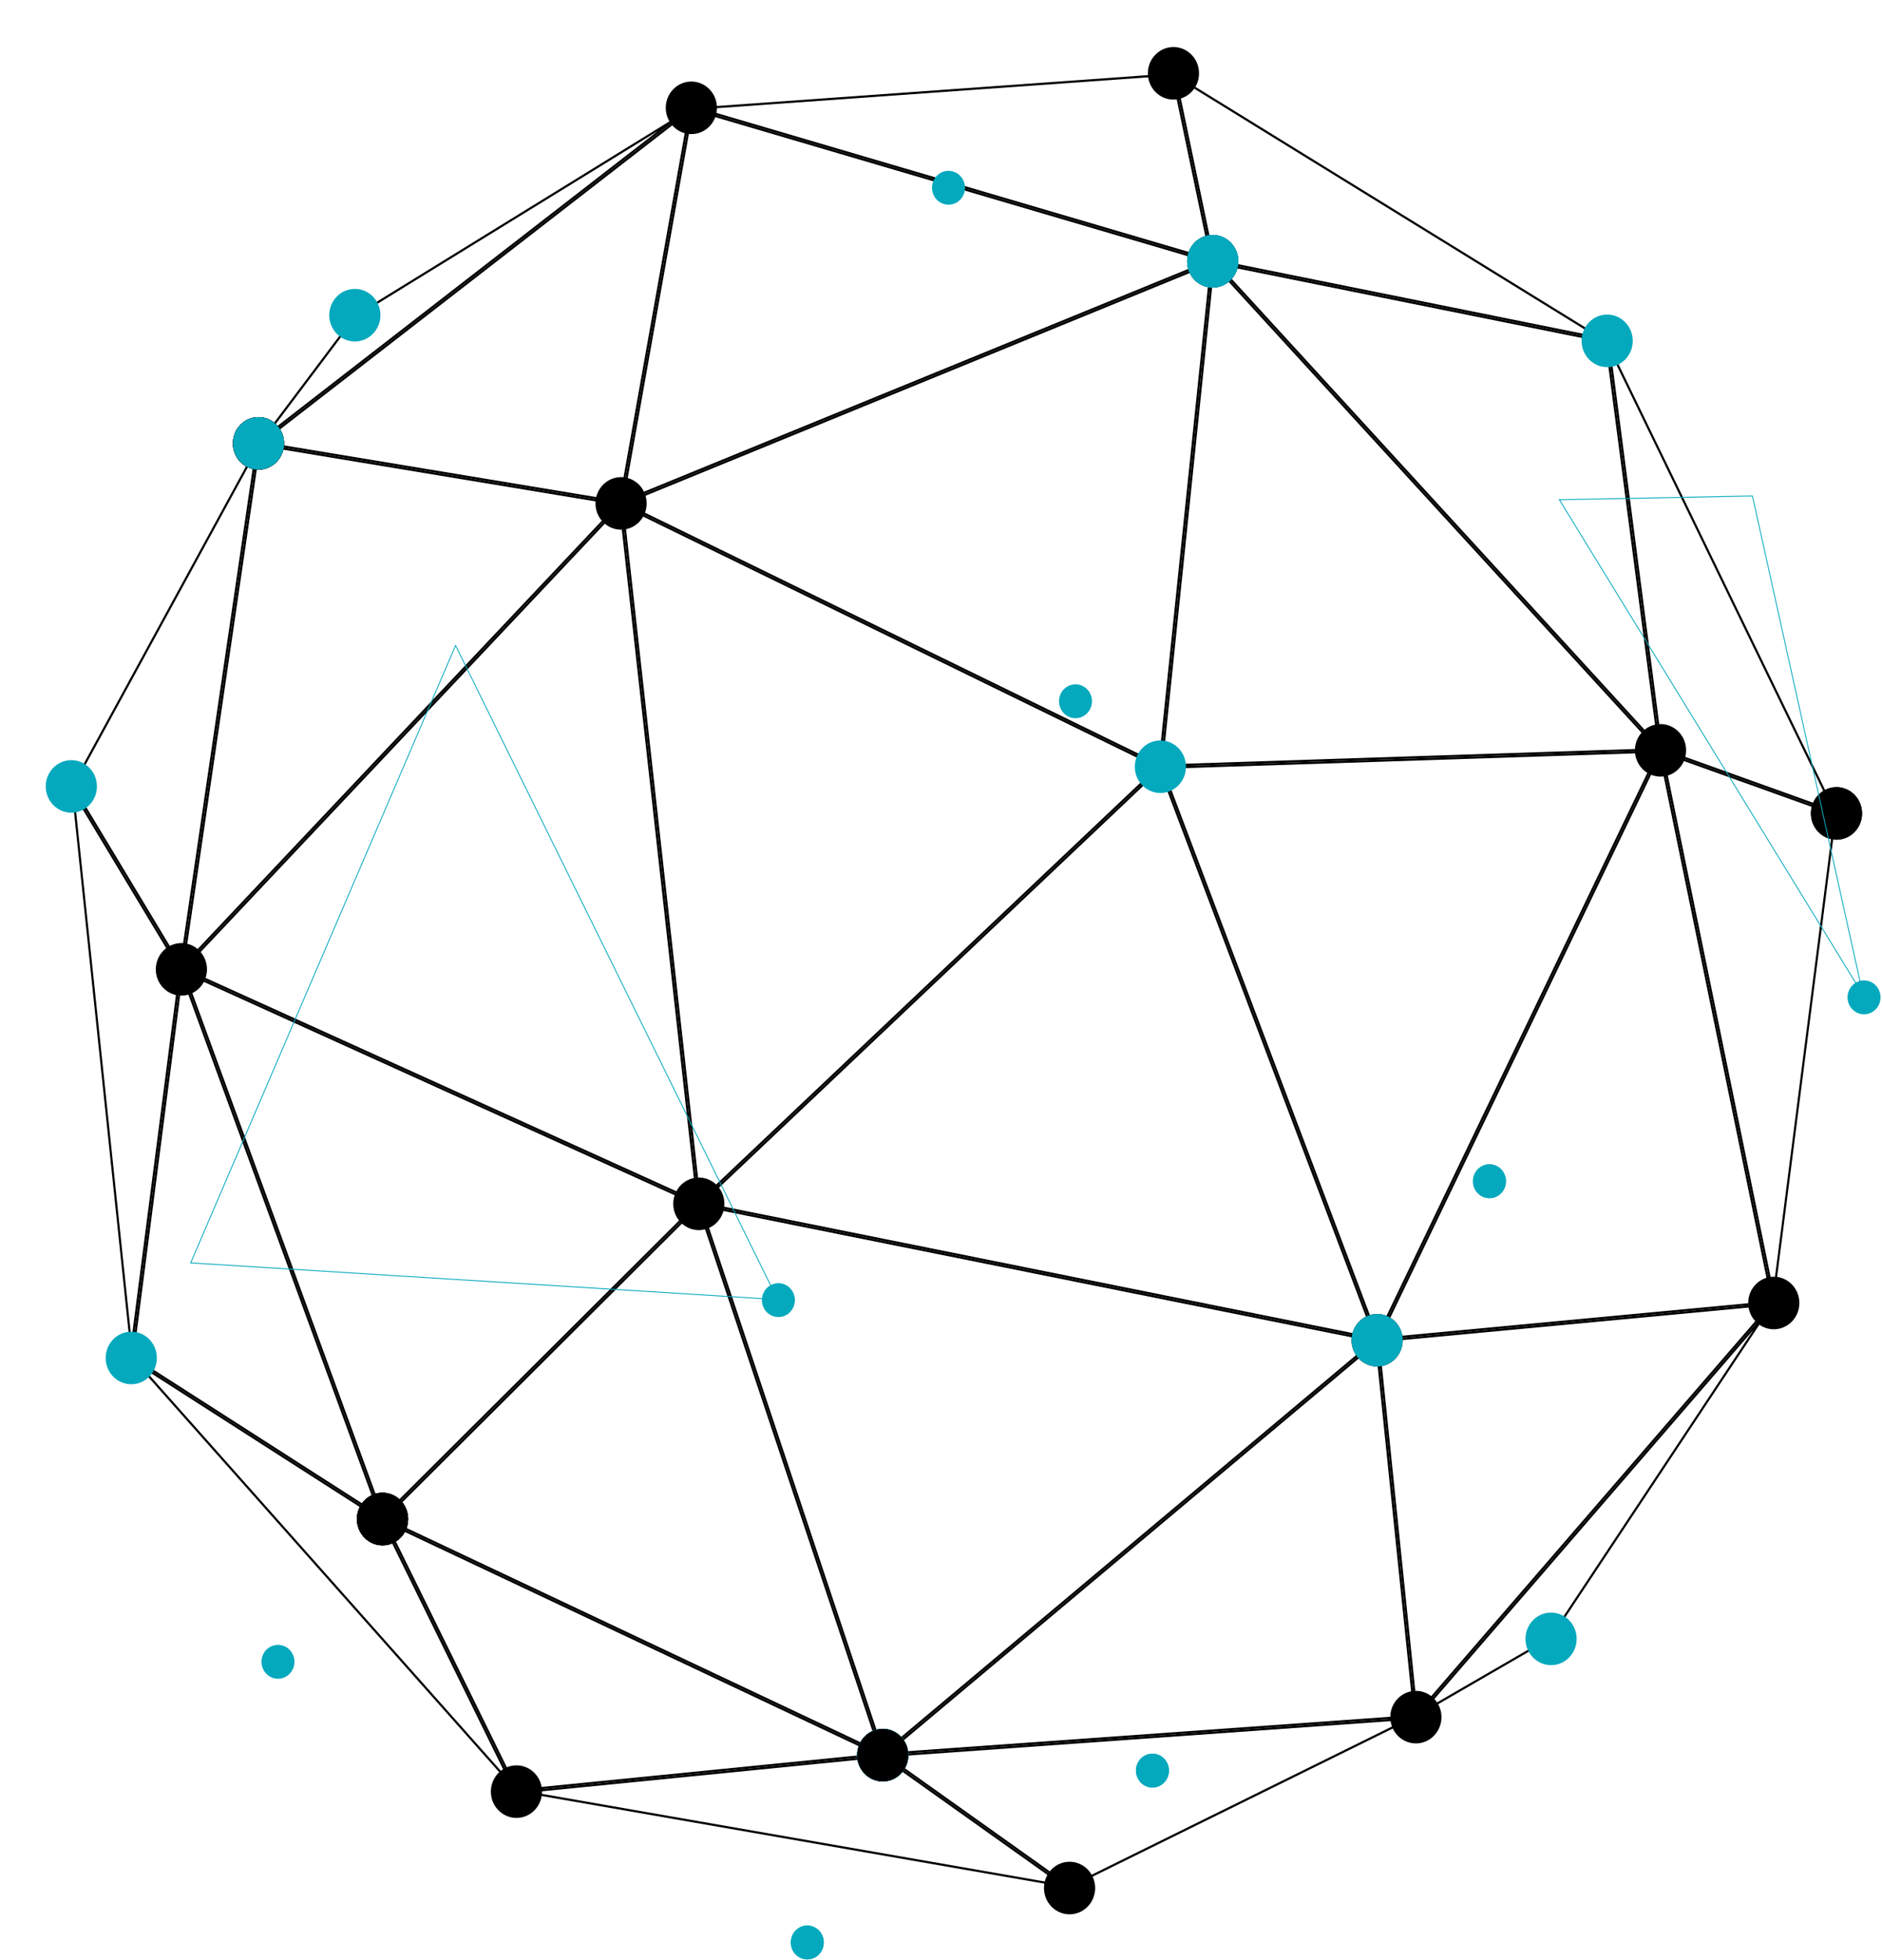<svg width="437" height="455" viewBox="0 0 437 455" fill="none" xmlns="http://www.w3.org/2000/svg">
<path d="M269.442 177.992L144.21 116.863L162.267 279.464L269.442 177.992ZM268.568 178.128L162.649 278.411L144.803 117.716L268.568 178.128Z" fill="black"/>
<path d="M319.768 311.134L269.442 177.992L162.268 279.464L319.768 311.134ZM318.982 310.457L163.322 279.158L269.243 178.871L318.982 310.457Z" fill="black"/>
<path d="M204.971 407.45L162.267 279.464L88.825 352.637L204.971 407.45ZM204.129 406.492L89.689 352.485L162.052 280.387L204.129 406.492Z" fill="black"/>
<path d="M319.768 311.133L162.268 279.464L204.972 407.45L319.768 311.133ZM318.638 311.424L205.209 406.594L163.014 280.133L318.638 311.424Z" fill="black"/>
<path d="M162.267 279.464L42.118 225.03L88.826 352.637L162.267 279.464ZM161.395 279.624L89.023 351.731L42.997 225.983L161.395 279.624Z" fill="black"/>
<path d="M88.826 352.637L42.118 225.03L30.479 315.245L88.826 352.637ZM87.848 351.411L31.012 314.988L42.35 227.107L87.848 351.411Z" fill="black"/>
<path d="M162.267 279.464L144.21 116.863L42.118 225.03L162.267 279.464ZM161.678 278.642L42.969 224.859L143.836 117.989L161.678 278.642Z" fill="black"/>
<path d="M281.589 60.654L144.21 116.863L269.442 177.992L281.589 60.654ZM281.01 61.439L269.024 177.225L145.447 116.904L281.01 61.439Z" fill="black"/>
<path d="M385.57 174.188L281.589 60.654L269.442 177.992L385.57 174.188ZM384.458 173.716L269.994 177.465L281.967 61.81L384.458 173.716Z" fill="black"/>
<path d="M411.871 302.485L385.57 174.189L319.768 311.134L411.871 302.485ZM411.272 302.031L320.603 310.544L385.381 175.732L411.272 302.031Z" fill="black"/>
<path d="M385.57 174.189L269.442 177.992L319.767 311.134L385.57 174.189ZM384.761 174.724L319.823 309.871L270.156 178.477L384.761 174.724Z" fill="black"/>
<path d="M385.57 174.188L373.184 79.126L281.589 60.654L385.57 174.188ZM384.875 172.688L283.005 61.458L372.74 79.555L384.875 172.688Z" fill="black"/>
<path d="M426.433 188.835L373.184 79.126L385.571 174.188L426.433 188.835ZM425.447 187.943L386.02 173.811L374.07 82.091L425.447 187.943Z" fill="black"/>
<path d="M426.433 188.835L385.57 174.188L411.871 302.485L426.433 188.835ZM425.889 189.179L411.759 299.467L386.236 174.966L425.889 189.179Z" fill="black"/>
<path d="M411.871 302.485L319.768 311.133L328.767 398.625L411.871 302.485ZM410.671 303.108L329.141 397.426L320.313 311.593L410.671 303.108Z" fill="black"/>
<path d="M411.87 302.485L328.767 398.625L360.157 380.456L411.87 302.485ZM407.113 308.755L359.813 380.072L331.101 396.69L407.113 308.755Z" fill="black"/>
<path d="M328.767 398.625L319.768 311.133L204.973 407.45L328.767 398.625ZM328.221 398.155L206.492 406.832L319.373 312.123L328.221 398.155Z" fill="black"/>
<path d="M328.767 398.625L204.973 407.45L248.354 438.298L328.767 398.625ZM326.223 399.316L248.399 437.712L206.415 407.857L326.223 399.316Z" fill="black"/>
<path d="M248.353 438.298L204.972 407.45L119.92 415.92L248.353 438.298ZM246.24 437.415L123.669 416.057L204.839 407.974L246.24 437.415Z" fill="black"/>
<path d="M204.971 407.45L88.825 352.637L119.92 415.92L204.971 407.45ZM203.099 407.125L120.209 415.381L89.906 353.707L203.099 407.125Z" fill="black"/>
<path d="M119.92 415.92L88.826 352.637L30.479 315.245L119.92 415.92ZM117.85 412.834L33.272 317.634L88.445 352.994L117.85 412.834Z" fill="black"/>
<path d="M42.119 225.03L16.562 182.564L30.479 315.245L42.119 225.03ZM41.605 225.143L30.53 310.98L17.289 184.738L41.605 225.143Z" fill="black"/>
<path d="M60.019 102.928L16.562 182.564L42.12 225.03L60.019 102.928ZM59.126 105.606L41.831 223.583L17.137 182.551L59.126 105.606Z" fill="black"/>
<path d="M144.21 116.863L60.019 102.928L42.119 225.03L144.21 116.863ZM143.193 117.211L42.838 223.536L60.434 103.513L143.193 117.211Z" fill="black"/>
<path d="M160.533 25.031L60.019 102.928L144.21 116.863L160.533 25.031ZM159.818 26.223L143.81 116.282L61.244 102.616L159.818 26.223Z" fill="black"/>
<path d="M160.533 25.031L82.396 73.171L60.019 102.928L160.533 25.031ZM152.791 30.394L62.667 100.239L82.73 73.558L152.791 30.394Z" fill="black"/>
<path d="M281.589 60.654L160.533 25.031L144.21 116.863L281.589 60.654ZM280.058 60.732L144.858 116.051L160.922 25.675L280.058 60.732Z" fill="black"/>
<path d="M281.589 60.654L272.476 17.018L160.533 25.031L281.589 60.654ZM280.932 59.932L163.373 25.338L272.082 17.557L280.932 59.932Z" fill="black"/>
<path d="M373.184 79.126L272.476 17.018L281.59 60.654L373.184 79.126ZM370.507 78.068L282.004 60.219L273.199 18.058L370.507 78.068Z" fill="black"/>
<path d="M168.192 279.005C168.44 282.365 165.987 285.295 162.715 285.549C159.442 285.803 156.589 283.285 156.342 279.924C156.096 276.563 158.547 273.634 161.819 273.38C165.092 273.126 167.945 275.645 168.192 279.005Z" fill="black"/>
<path d="M150.135 116.404C150.382 119.764 147.929 122.695 144.657 122.948C141.385 123.202 138.532 120.684 138.285 117.323C138.037 113.963 140.489 111.032 143.762 110.779C147.034 110.525 149.887 113.043 150.135 116.404Z" fill="black"/>
<path d="M275.367 177.532C275.614 180.892 273.162 183.822 269.889 184.076C266.618 184.33 263.765 181.811 263.517 178.45C263.27 175.091 265.722 172.16 268.994 171.907C272.267 171.653 275.12 174.171 275.367 177.532Z" fill="#05A9BD"/>
<path d="M325.694 310.674C325.94 314.034 323.488 316.964 320.216 317.218C316.943 317.472 314.09 314.953 313.842 311.593C313.595 308.233 316.048 305.303 319.32 305.048C322.593 304.795 325.446 307.313 325.694 310.674Z" fill="black"/>
<path d="M210.897 406.99C211.144 410.351 208.691 413.281 205.42 413.534C202.147 413.788 199.293 411.27 199.046 407.909C198.8 404.549 201.252 401.618 204.524 401.365C207.796 401.112 210.649 403.629 210.897 406.99Z" fill="#05A9BD"/>
<path d="M94.751 352.178C94.998 355.538 92.546 358.468 89.274 358.722C86.001 358.975 83.148 356.458 82.901 353.098C82.653 349.737 85.106 346.807 88.379 346.553C91.651 346.299 94.504 348.817 94.751 352.178Z" fill="black"/>
<path d="M210.897 406.99C211.144 410.351 208.691 413.281 205.42 413.534C202.147 413.788 199.293 411.27 199.046 407.909C198.8 404.549 201.252 401.618 204.524 401.365C207.796 401.112 210.649 403.629 210.897 406.99Z" fill="black"/>
<path d="M325.694 310.674C325.94 314.034 323.488 316.964 320.216 317.218C316.943 317.472 314.09 314.953 313.842 311.593C313.595 308.233 316.048 305.303 319.32 305.048C322.593 304.795 325.446 307.313 325.694 310.674Z" fill="#05A9BD"/>
<path d="M48.045 224.569C48.292 227.93 45.839 230.86 42.567 231.114C39.294 231.368 36.441 228.85 36.194 225.489C35.947 222.128 38.399 219.198 41.672 218.945C44.944 218.692 47.797 221.209 48.045 224.569Z" fill="black"/>
<path d="M94.751 352.178C94.998 355.538 92.546 358.468 89.274 358.722C86.001 358.975 83.148 356.458 82.901 353.098C82.653 349.737 85.106 346.807 88.379 346.553C91.651 346.299 94.504 348.817 94.751 352.178Z" fill="black"/>
<path d="M94.751 352.178C94.998 355.538 92.546 358.468 89.274 358.722C86.001 358.975 83.148 356.458 82.901 353.098C82.653 349.737 85.106 346.807 88.379 346.553C91.651 346.299 94.504 348.817 94.751 352.178Z" fill="black"/>
<path d="M36.404 314.786C36.651 318.146 34.2 321.076 30.927 321.331C27.655 321.584 24.802 319.066 24.554 315.705C24.307 312.344 26.76 309.415 30.032 309.161C33.304 308.907 36.158 311.426 36.404 314.786Z" fill="#05A9BD"/>
<path d="M287.515 60.194C287.761 63.555 285.309 66.485 282.037 66.739C278.764 66.993 275.911 64.474 275.663 61.114C275.417 57.754 277.869 54.824 281.141 54.57C284.414 54.316 287.267 56.834 287.515 60.194Z" fill="black"/>
<path d="M287.515 60.194C287.761 63.555 285.309 66.485 282.037 66.739C278.764 66.993 275.911 64.474 275.663 61.114C275.417 57.754 277.869 54.824 281.141 54.57C284.414 54.316 287.267 56.834 287.515 60.194Z" fill="#05A9BD"/>
<path d="M391.496 173.728C391.743 177.089 389.292 180.019 386.019 180.273C382.747 180.527 379.893 178.009 379.646 174.648C379.399 171.287 381.85 168.357 385.123 168.104C388.395 167.851 391.248 170.368 391.496 173.728Z" fill="black"/>
<path d="M417.796 302.025C418.043 305.385 415.591 308.316 412.319 308.569C409.046 308.823 406.193 306.305 405.946 302.945C405.698 299.585 408.152 296.654 411.424 296.4C414.695 296.147 417.548 298.665 417.796 302.025Z" fill="black"/>
<path d="M379.109 78.667C379.356 82.028 376.904 84.957 373.631 85.211C370.359 85.465 367.506 82.947 367.258 79.586C367.011 76.226 369.463 73.296 372.736 73.042C376.008 72.788 378.861 75.306 379.109 78.667Z" fill="#05A9BD"/>
<path d="M287.515 60.194C287.761 63.555 285.309 66.485 282.037 66.739C278.764 66.993 275.911 64.474 275.663 61.114C275.417 57.754 277.869 54.824 281.141 54.57C284.414 54.316 287.267 56.834 287.515 60.194Z" fill="#05A9BD"/>
<path d="M432.358 188.376C432.605 191.737 430.152 194.666 426.881 194.92C423.607 195.175 420.754 192.655 420.507 189.295C420.261 185.935 422.713 183.005 425.985 182.75C429.257 182.497 432.11 185.015 432.358 188.376Z" fill="black"/>
<path d="M432.358 188.376C432.605 191.737 430.152 194.666 426.881 194.92C423.607 195.175 420.754 192.655 420.507 189.295C420.261 185.935 422.713 183.005 425.985 182.75C429.257 182.497 432.11 185.015 432.358 188.376Z" fill="black"/>
<path d="M334.691 398.166C334.939 401.526 332.487 404.456 329.215 404.71C325.942 404.964 323.089 402.445 322.841 399.085C322.595 395.725 325.047 392.794 328.319 392.54C331.591 392.287 334.444 394.805 334.691 398.166Z" fill="black"/>
<path d="M366.082 379.996C366.329 383.356 363.877 386.286 360.605 386.54C357.333 386.794 354.48 384.275 354.232 380.914C353.985 377.554 356.437 374.624 359.709 374.371C362.981 374.117 365.834 376.635 366.082 379.996Z" fill="#05A9BD"/>
<path d="M210.897 406.99C211.144 410.351 208.691 413.281 205.42 413.534C202.147 413.788 199.293 411.27 199.046 407.909C198.8 404.549 201.252 401.618 204.524 401.365C207.796 401.112 210.649 403.629 210.897 406.99Z" fill="black"/>
<path d="M210.897 406.99C211.144 410.351 208.691 413.281 205.42 413.534C202.147 413.788 199.293 411.27 199.046 407.909C198.8 404.549 201.252 401.618 204.524 401.365C207.796 401.112 210.649 403.629 210.897 406.99Z" fill="#05A9BD"/>
<path d="M254.278 437.84C254.526 441.2 252.072 444.13 248.801 444.384C245.529 444.637 242.675 442.119 242.428 438.759C242.181 435.398 244.633 432.468 247.905 432.214C251.178 431.961 254.031 434.479 254.278 437.84Z" fill="black"/>
<path d="M210.897 406.99C211.144 410.351 208.691 413.281 205.42 413.534C202.147 413.788 199.293 411.27 199.046 407.909C198.8 404.549 201.252 401.618 204.524 401.365C207.796 401.112 210.649 403.629 210.897 406.99Z" fill="#05A9BD"/>
<path d="M125.845 415.46C126.093 418.821 123.64 421.751 120.367 422.004C117.095 422.259 114.242 419.74 113.995 416.38C113.748 413.019 116.2 410.089 119.473 409.835C122.745 409.582 125.598 412.099 125.845 415.46Z" fill="black"/>
<path d="M210.897 406.99C211.144 410.351 208.691 413.281 205.42 413.534C202.147 413.788 199.293 411.27 199.046 407.909C198.8 404.549 201.252 401.618 204.524 401.365C207.796 401.112 210.649 403.629 210.897 406.99Z" fill="black"/>
<path d="M94.751 352.178C94.998 355.538 92.546 358.468 89.274 358.722C86.001 358.975 83.148 356.458 82.901 353.098C82.653 349.737 85.106 346.807 88.379 346.553C91.651 346.299 94.504 348.817 94.751 352.178Z" fill="black"/>
<path d="M94.751 352.178C94.998 355.538 92.546 358.468 89.274 358.722C86.001 358.975 83.148 356.458 82.901 353.098C82.653 349.737 85.106 346.807 88.379 346.553C91.651 346.299 94.504 348.817 94.751 352.178Z" fill="black"/>
<path d="M22.488 182.105C22.735 185.465 20.283 188.395 17.01 188.649C13.738 188.902 10.885 186.384 10.637 183.024C10.39 179.664 12.843 176.733 16.115 176.479C19.387 176.226 22.24 178.744 22.488 182.105Z" fill="#05A9BD"/>
<path d="M65.944 102.469C66.191 105.83 63.739 108.76 60.466 109.013C57.194 109.267 54.341 106.749 54.093 103.388C53.846 100.028 56.299 97.098 59.571 96.844C62.844 96.59 65.697 99.108 65.944 102.469Z" fill="black"/>
<path d="M65.944 102.469C66.191 105.83 63.739 108.76 60.466 109.013C57.194 109.267 54.341 106.749 54.093 103.388C53.846 100.028 56.299 97.098 59.571 96.844C62.844 96.59 65.697 99.108 65.944 102.469Z" fill="black"/>
<path d="M166.458 24.572C166.705 27.933 164.252 30.863 160.98 31.116C157.708 31.37 154.854 28.852 154.607 25.491C154.36 22.131 156.812 19.201 160.085 18.947C163.357 18.693 166.21 21.212 166.458 24.572Z" fill="black"/>
<path d="M65.944 102.469C66.191 105.83 63.739 108.76 60.466 109.013C57.194 109.267 54.341 106.749 54.093 103.388C53.846 100.028 56.299 97.098 59.571 96.844C62.844 96.59 65.697 99.108 65.944 102.469Z" fill="black"/>
<path d="M60.012 109.031C59.883 109.031 59.754 109.027 59.627 109.018C59.461 109.007 59.296 108.989 59.134 108.964C58.969 108.938 58.807 108.907 58.647 108.868C58.269 108.776 57.903 108.646 57.555 108.483C57.405 108.412 57.257 108.336 57.114 108.252C55.437 107.286 54.249 105.504 54.093 103.388C54.082 103.231 54.076 103.074 54.076 102.919C54.078 99.759 56.452 97.086 59.571 96.844C59.724 96.832 59.875 96.826 60.025 96.826C63.103 96.826 65.708 99.265 65.944 102.469C65.956 102.627 65.961 102.783 65.96 102.938C65.96 103.091 65.955 103.243 65.944 103.394C65.932 103.565 65.912 103.733 65.886 103.9C65.86 104.068 65.827 104.234 65.787 104.398C65.187 106.885 63.09 108.809 60.466 109.013C60.314 109.025 60.162 109.031 60.012 109.031Z" fill="#05A9BD"/>
<path d="M88.32 72.711C88.568 76.072 86.116 79.001 82.843 79.256C79.571 79.51 76.718 76.991 76.47 73.63C76.223 70.271 78.676 67.341 81.948 67.087C85.22 66.833 88.074 69.351 88.32 72.711Z" fill="#05A9BD"/>
<path d="M287.515 60.194C287.761 63.555 285.309 66.485 282.037 66.739C278.764 66.993 275.911 64.474 275.663 61.114C275.417 57.754 277.869 54.824 281.141 54.57C284.414 54.316 287.267 56.834 287.515 60.194Z" fill="black"/>
<path d="M287.515 60.194C287.761 63.555 285.309 66.485 282.037 66.739C278.764 66.993 275.911 64.474 275.663 61.114C275.417 57.754 277.869 54.824 281.141 54.57C284.414 54.316 287.267 56.834 287.515 60.194Z" fill="#05A9BD"/>
<path d="M278.4 16.56C278.648 19.92 276.196 22.85 272.923 23.104C269.651 23.357 266.798 20.839 266.55 17.479C266.303 14.118 268.755 11.188 272.028 10.934C275.3 10.68 278.153 13.199 278.4 16.56Z" fill="black"/>
<path d="M281.584 66.756C281.541 66.756 281.498 66.755 281.456 66.755C281.289 66.751 281.124 66.74 280.961 66.723C280.796 66.705 280.632 66.681 280.471 66.649C278.479 66.258 276.814 64.839 276.068 62.913C276.007 62.756 275.952 62.596 275.904 62.433C275.78 62.012 275.697 61.571 275.664 61.114C275.652 60.956 275.646 60.8 275.646 60.644C275.649 57.485 278.022 54.811 281.142 54.57C281.294 54.558 281.445 54.552 281.596 54.552C284.675 54.552 287.279 56.99 287.515 60.194C287.526 60.352 287.532 60.509 287.532 60.664C287.532 60.888 287.52 61.109 287.496 61.327C287.478 61.497 287.453 61.664 287.421 61.83C287.39 61.997 287.351 62.163 287.306 62.325C287.055 63.228 286.607 64.051 286.007 64.735C285.896 64.862 285.781 64.983 285.66 65.099C285.54 65.216 285.416 65.327 285.286 65.433C284.386 66.168 283.27 66.643 282.037 66.739C281.885 66.75 281.733 66.756 281.584 66.756Z" fill="#05A9BD"/>
<path d="M180.744 301.817L105.777 149.598L44.119 293.274L180.744 301.817ZM180.398 301.583L44.427 293.081L105.79 150.094L180.398 301.583Z" fill="#05A9BD"/>
<path d="M432.831 231.532L407.001 115.033L361.897 115.907L432.831 231.532ZM432.36 230.368L362.268 116.112L406.838 115.248L432.36 230.368Z" fill="#05A9BD"/>
<path d="M251.061 166.481C249.078 167.236 246.874 166.196 246.14 164.159C245.405 162.123 246.417 159.86 248.401 159.105C250.384 158.351 252.588 159.39 253.323 161.427C254.057 163.464 253.045 165.727 251.061 166.481Z" fill="#05A9BD"/>
<path d="M347.185 277.91C345.202 278.664 342.997 277.625 342.263 275.588C341.528 273.551 342.541 271.288 344.524 270.534C346.508 269.779 348.711 270.82 349.446 272.856C350.18 274.894 349.168 277.155 347.185 277.91Z" fill="#05A9BD"/>
<path d="M268.931 414.727C266.947 415.481 264.744 414.442 264.01 412.405C263.275 410.368 264.287 408.105 266.271 407.351C268.255 406.596 270.458 407.637 271.193 409.674C271.927 411.71 270.915 413.973 268.931 414.727Z" fill="#05A9BD"/>
<path d="M268.931 414.727C266.947 415.481 264.744 414.442 264.01 412.405C263.275 410.368 264.287 408.105 266.271 407.351C268.255 406.596 270.458 407.637 271.193 409.674C271.927 411.71 270.915 413.973 268.931 414.727Z" fill="#05A9BD"/>
<path d="M182.074 305.505C180.091 306.259 177.888 305.219 177.154 303.182C176.419 301.145 177.431 298.883 179.414 298.129C181.398 297.375 183.601 298.414 184.336 300.451C185.07 302.488 184.058 304.751 182.074 305.505Z" fill="#05A9BD"/>
<path d="M65.873 389.468C63.89 390.223 61.687 389.183 60.952 387.147C60.218 385.109 61.23 382.847 63.214 382.092C65.197 381.338 67.4 382.377 68.135 384.414C68.869 386.451 67.857 388.714 65.873 389.468Z" fill="#05A9BD"/>
<path d="M347.185 277.91C345.202 278.664 342.997 277.625 342.263 275.588C341.528 273.551 342.541 271.288 344.524 270.534C346.508 269.779 348.711 270.82 349.446 272.856C350.18 274.894 349.168 277.155 347.185 277.91Z" fill="#05A9BD"/>
<path d="M434.161 235.219C432.177 235.973 429.973 234.934 429.238 232.897C428.504 230.86 429.516 228.597 431.5 227.843C433.483 227.088 435.687 228.129 436.421 230.165C437.156 232.202 436.144 234.464 434.161 235.219Z" fill="#05A9BD"/>
<path d="M188.785 454.623C186.801 455.377 184.597 454.338 183.862 452.301C183.128 450.264 184.14 448.001 186.123 447.247C188.107 446.492 190.311 447.533 191.045 449.569C191.78 451.606 190.768 453.868 188.785 454.623Z" fill="#05A9BD"/>
<path d="M188.785 454.623C186.801 455.377 184.597 454.338 183.862 452.301C183.128 450.264 184.14 448.001 186.123 447.247C188.107 446.492 190.311 447.533 191.045 449.569C191.78 451.606 190.768 453.868 188.785 454.623Z" fill="#05A9BD"/>
<path d="M221.572 47.276C219.588 48.03 217.385 46.991 216.65 44.954C215.916 42.917 216.929 40.654 218.912 39.9C220.895 39.145 223.099 40.186 223.833 42.223C224.568 44.259 223.555 46.522 221.572 47.276Z" fill="#05A9BD"/>
</svg>
